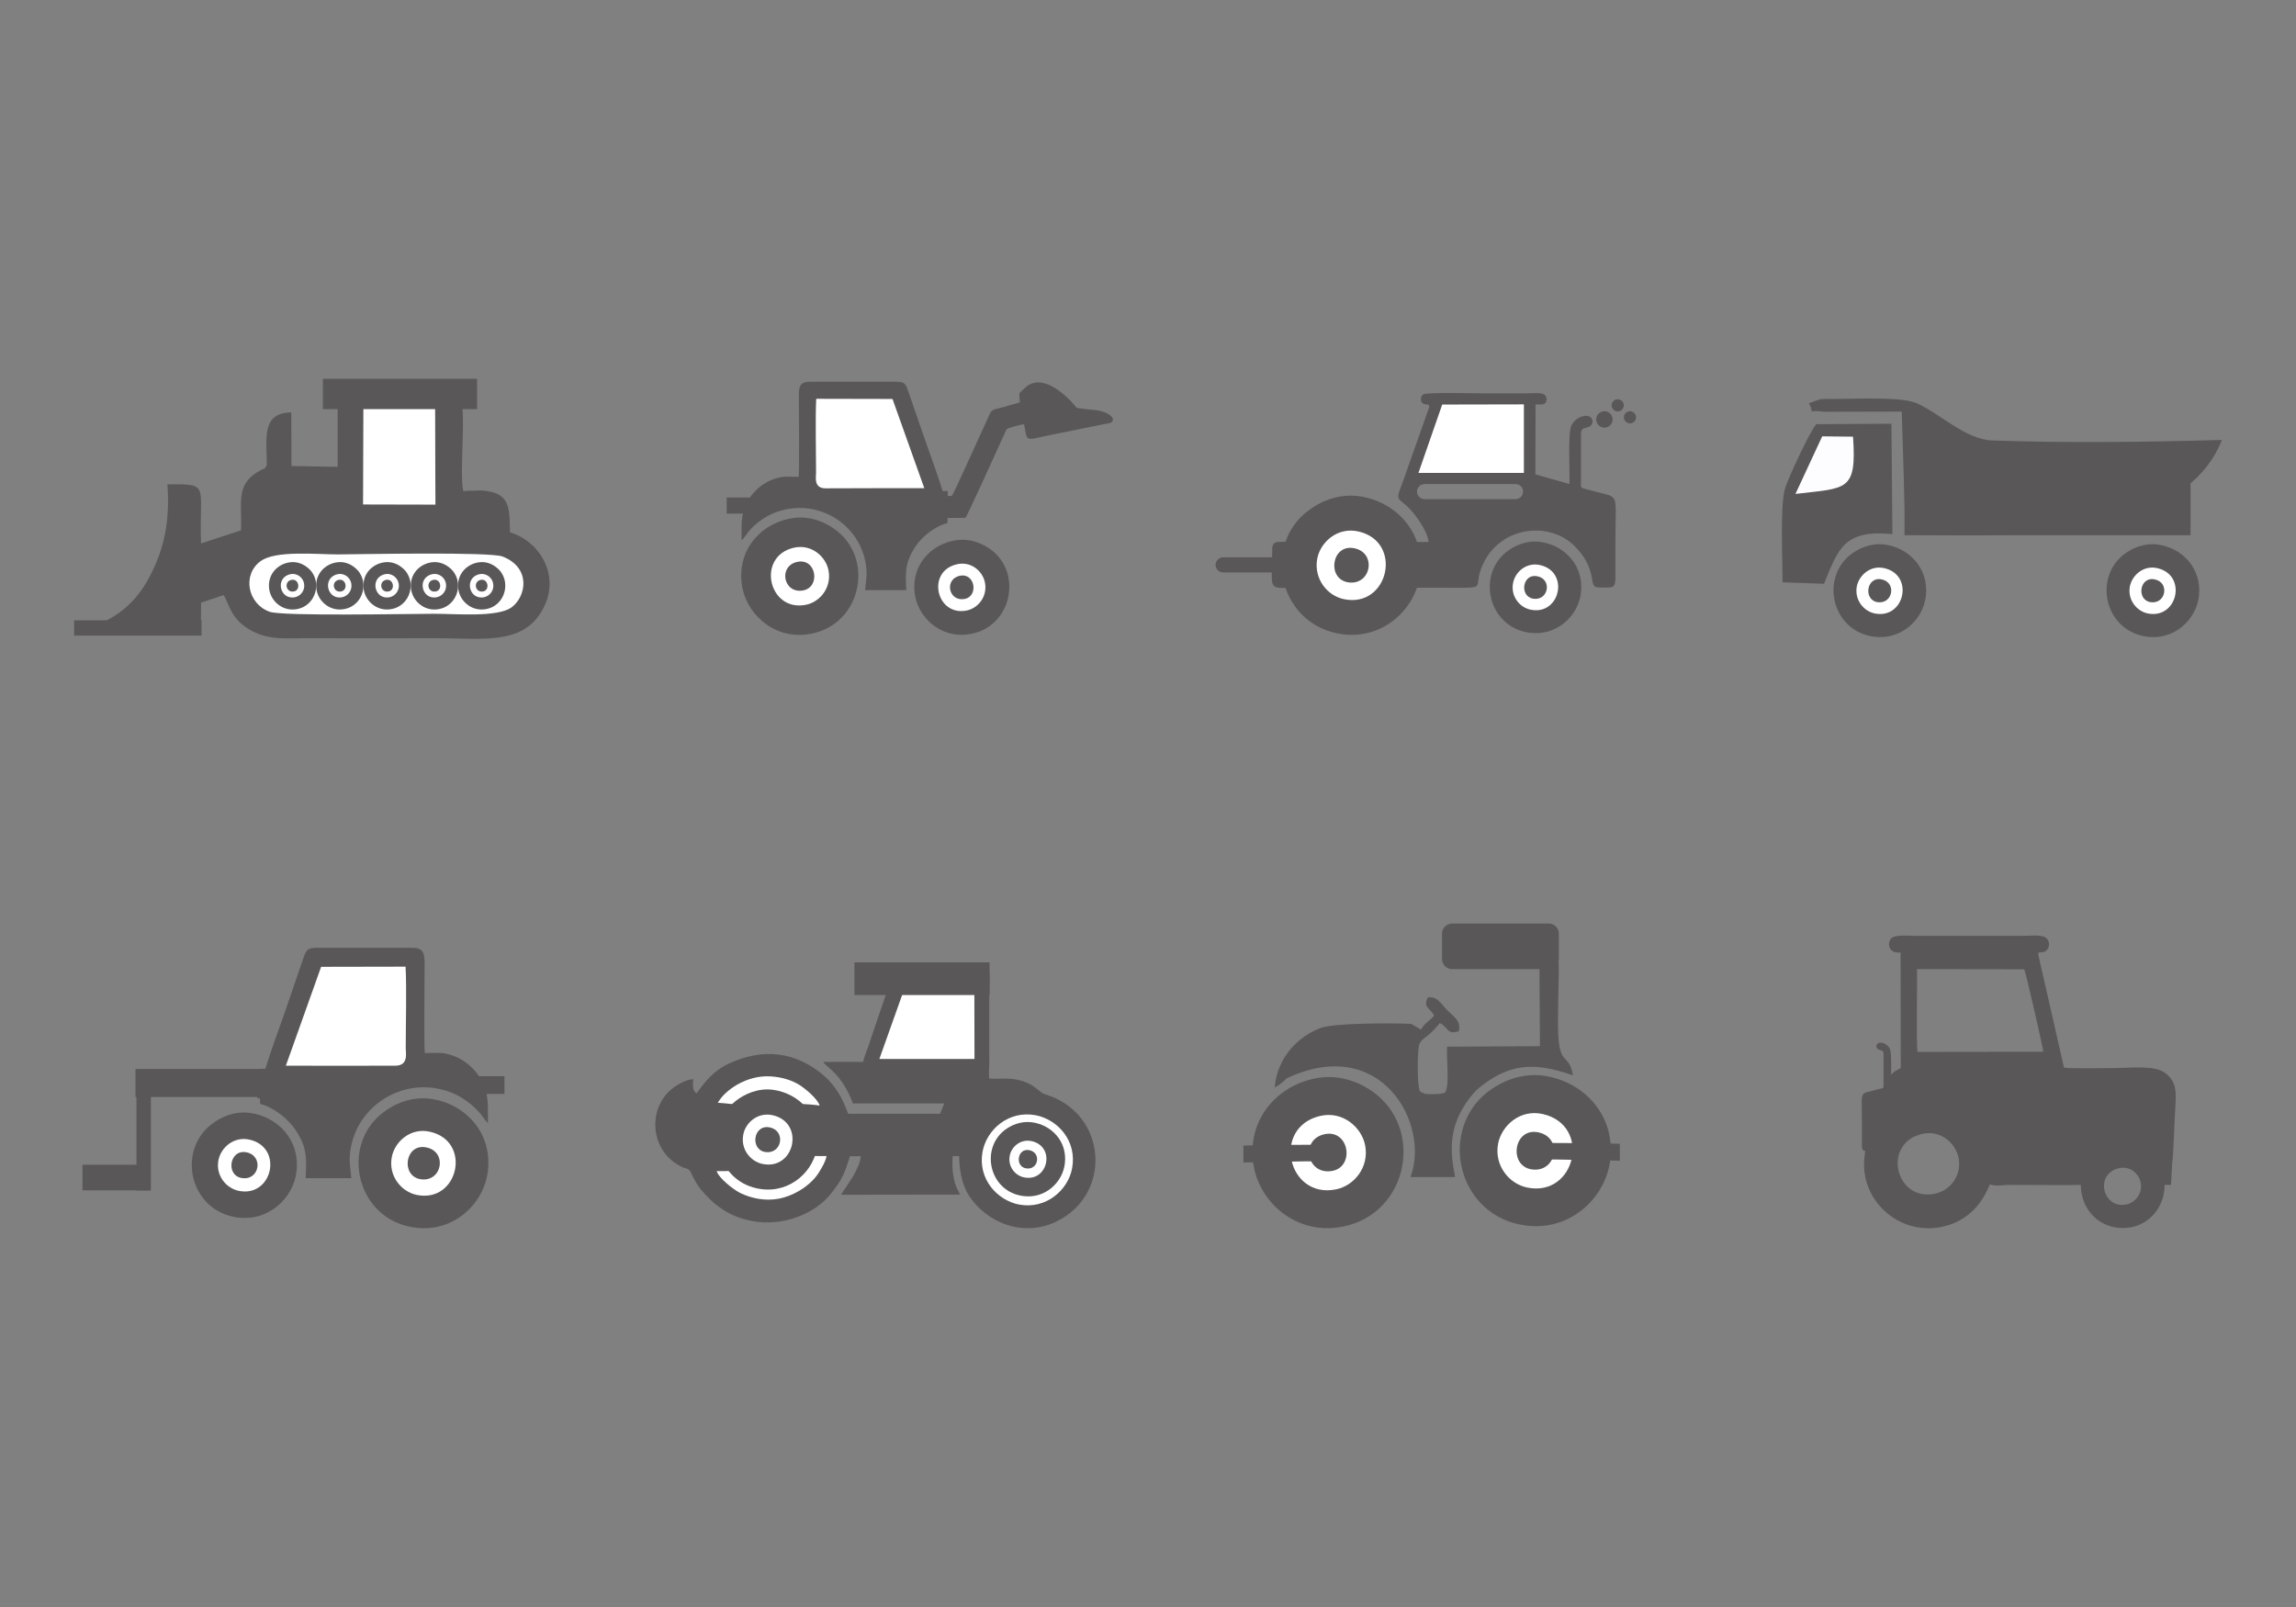 <?xml version="1.0" encoding="utf-8"?>
<!-- Generator: Adobe Illustrator 21.0.0, SVG Export Plug-In . SVG Version: 6.00 Build 0)  -->
<svg version="1.1" id="Layer_1" xmlns="http://www.w3.org/2000/svg" xmlns:xlink="http://www.w3.org/1999/xlink" x="0px" y="0px"
	 viewBox="0 0 1400 980" style="enable-background:new 0 0 1400 980;" xml:space="preserve">
<rect x="0" y="0" width="1400" height="980" fill="#808080" stroke="none"/>
<style type="text/css">
	.st0{fill-rule:evenodd;clip-rule:evenodd;fill:#595758;}
	.st1{fill-rule:evenodd;clip-rule:evenodd;fill:#FFFFFF;}
	.st2{fill-rule:evenodd;clip-rule:evenodd;fill:#FDFDFF;}
</style>
<g>
	<path class="st0" d="M1137.4,701.9c-0.2,1.1-0.4,2.3-0.5,3.5c-3.4,28.3,24.3,51,52.2,41.4c18.5-6.4,23.3-23.3,24.3-24.6
		c2.1,1.2,7.4,0.7,10.2,0.4l35.3,0.1l9.9-0.1c0,14.7,10.8,26.2,25.4,26.3c14.9,0.1,25.6-11.6,25.7-26.3l3.9,0l0.7-13.4
		c0.6-1.6,1.4-26.1,1.7-30.1c0.6-11.7,1.9-19.1-6.2-24.9c-6.5-4.7-20.3-2.9-29.3-2.9c-5.4,0-29.2,0.6-32.2-0.3l-15.7-69.1
		c0-2.4,2.8,0.4,5.5-2.8c1.4-1.7,1.5-4.3,0.2-6.2c-2.3-3.3-9.5-2.2-14.2-2.2h-66.5c-4.3,0-12.3-0.9-14.7,1.6
		c-1.3,1.4-1.8,4.2-0.5,6.3c1.2,1.9,3.2,2.4,6.3,2.3l0.1,70.4c-1.5,1-2.9,1.4-4.2,2.5c-0.6,0.5-1.2,1-1.7,1.6
		c0.1-6.2,0.2-13.8-0.8-15.9c-1.6-3.2-5.8-4.5-7.4-3.1c-1.4,1.2-0.6,3.1,0.5,3.6c1.9,0.8,3.1,0.3,3.1,2.9v19.8c0,1.1-1.1,1-3.4,1.6
		c-11.8,3.4-9.8-0.4-9.8,19.2v14.5C1135.2,700.9,1135.7,701.7,1137.4,701.9L1137.4,701.9z M1291.6,712.5c7-1.8,12.3,3,13.6,8.2
		c1.6,6.6-2.8,12.2-7.8,13.6C1282.7,738.3,1276.6,716.5,1291.6,712.5L1291.6,712.5z M1172,691.5c11.2-2.6,20.3,5.5,22.2,14.3
		c2.3,11.1-5.2,20.4-14.5,22.2C1155.5,732.8,1147.5,697.2,1172,691.5L1172,691.5z M1169.2,641.5c-0.8-3.9-0.1-42.5-0.3-50.5
		l65.4,0.1c0.9,1.6,11.6,48.3,11.6,50.3L1169.2,641.5z"/>
	<g>
		<path class="st0" d="M936.3,246.7l-0.1,42.6l20.8,5.9c0.3-7.7-1.1-31.1,1.2-35.8c2.5-5.1,9.2-7.2,11.7-4.9c2.2,2,0.9,5-0.9,5.7
			c-3,1.3-5,0.4-5,4.7v31.4c0,1.7,1.8,1.5,5.4,2.6c18.8,5.4,15.6-0.7,15.6,30.5v23c0,6.6-1.7,5.9-9.2,5.9c-4.2,0-4.4-1.3-5-5.1
			c-1.3-8.6-5.3-14.9-10.9-20.4c-14.9-14.7-43.5-12.2-54.9,9.7c-9.1,17.5,6.1,15.9-25.9,15.9c-27.8,0-55.5,0-83.3,0
			c-19.4,0-20.6,2.3-20.3-9.3h-29.7c-2.5,0-4.6-2.1-4.6-4.6l0,0c0-2.5,2.1-4.6,4.6-4.6h29.9c0-0.9,0-1.8,0-2.8
			c0-3.8-0.1-6.4,3.8-6.6c3.2-0.2,7.2,0,10.5,0l81.1,0c-0.6-6.6-7.9-16.3-11-19.6c-8.5-9.1-9.7-3.6-3.9-19.4l15.2-43
			c0.1-0.6,0.1,0.3,0-0.6c0-1,0.1-0.4-0.3-1c-1.8-0.5-3.4-0.1-4.3-1.8c-0.9-1.8-0.2-3.8,1-4.6c2.1-1.4,34.1-0.6,38-0.6
			c8.5,0,17,0,25.5,0c3.4,0,9.6-1,11.2,1.6c1,1.6,0.5,3.6-0.6,4.6C940.5,247.1,938.5,246.4,936.3,246.7L936.3,246.7z M924.1,295.2
			h-55.5c-2.5,0-4.6,2.1-4.6,4.6l0,0c0,2.5,2.1,4.6,4.6,4.6h55.5c2.5,0,4.6-2.1,4.6-4.6l0,0C928.8,297.3,926.7,295.2,924.1,295.2z"
			/>
		<path class="st0" d="M939.3,330.5c14.5,2,26.6,14.1,24.7,30.9c-1.6,14.2-14.7,26.5-31,24.5c-25.4-3.1-32.6-34.8-14.6-49.2
			C923.4,332.7,930.9,329.3,939.3,330.5z"/>
		<polygon class="st1" points="929.2,288.4 864.9,288.4 879.4,246.7 929.2,246.6 		"/>
		<path class="st1" d="M939.1,344.6c18.2,4.2,12.1,30.9-5.8,27.2c-6.6-1.3-12.3-8.1-10.7-16.3C923.9,348.8,930.7,342.7,939.1,344.6z
			"/>
		<path class="st0" d="M937.3,351.4c9.4,1.8,6.9,15.2-2.5,13.7C926.3,363.6,928.3,349.6,937.3,351.4z"/>
		<g>
			<path class="st0" d="M828.6,302.6c21.9,3,40.3,21.4,37.4,47c-2.4,21.5-22.3,40.3-47.1,37.2c-38.6-4.8-49.6-52.8-22.1-74.7
				C804.5,306,815.8,300.9,828.6,302.6z"/>
			<path class="st1" d="M828.3,324.1c27.6,6.3,18.4,46.9-8.8,41.3c-10-2-18.6-12.3-16.3-24.8C805.2,330.5,815.6,321.2,828.3,324.1z"
				/>
			<path class="st0" d="M825.6,334.3c14.2,2.7,10.5,23.1-3.7,20.8C808.9,352.9,811.9,331.7,825.6,334.3z"/>
		</g>
		<circle class="st0" cx="978.3" cy="255.8" r="5"/>
		<circle class="st0" cx="993.9" cy="254.5" r="3.7"/>
		<circle class="st0" cx="986.4" cy="247.2" r="3.7"/>
	</g>
	<g>
		<path class="st0" d="M221.6,248.7l-0.1,59l44,0l-0.2-59L221.6,248.7L221.6,248.7z M293.7,299.1c17,1.3,17.1,9.5,17.2,25.5
			c18.5,5.5,32.1,27.5,19,48.8c-12.3,19.9-36,15.8-62.8,15.8c-26.3,0-52.6,0.1-78.8,0c-13.3-0.1-23.3,1.4-34.4-4.3
			c-13.4-7-14.1-16.6-17.5-22l-13.8,4.6l-0.1,15.8l-67.7,0.3c4.1-3.6,23-6.6,36.2-31.5c9.1-17,12.7-34.2,11.1-56.7
			c26.7-0.3,19.1,0.1,20.5,36l24.4-8c0.6-17.2-3.6-28.3,11.7-36.5c3.7-2,2.3-0.3,4-3.3c0-16-3.6-31.8,14.9-32.1l0.1,32.7l28.2,0.5
			c0-11.5,0-22.8,0-34c-0.1-22.6,16.5-17.4,51.2-17.4c11.2,0,23.2-0.5,23.5,10.6c4,4.7-0.7,44.5,1.9,55.7l2.5-0.3L293.7,299.1z"/>
		<path class="st1" d="M306.5,339.4c17.5,6.9,14.4,24.4,5.4,31c-8.5,6.2-34.1,3.9-46.9,3.9c-15.1,0-92.4,1.6-100.5-1.2
			c-13.5-4.7-17-22.6-5.6-30.9c9.2-6.7,33.9-4.1,47.2-4.1C221,338,299,336.4,306.5,339.4z"/>
		<polygon class="st1" points="221.4,307.6 221.6,248.7 265.3,248.6 265.5,307.7 		"/>
		<path class="st0" d="M292.1,342.9c-7.5,1-13.7,7.3-12.7,16c0.8,7.3,7.6,13.7,16,12.7c13.1-1.6,16.9-18,7.5-25.4
			C300.3,344,296.5,342.3,292.1,342.9z"/>
		<path class="st0" d="M263.3,342.9c-7.5,1-13.7,7.3-12.7,16c0.8,7.3,7.6,13.7,16,12.7c13.1-1.6,16.9-18,7.5-25.4
			C271.5,344,267.6,342.3,263.3,342.9z"/>
		<path class="st0" d="M234.4,342.9c-7.5,1-13.7,7.3-12.7,16c0.8,7.3,7.6,13.7,16,12.7c13.1-1.6,16.9-18,7.5-25.4
			C242.6,344,238.8,342.3,234.4,342.9z"/>
		<path class="st0" d="M205.6,342.9c-7.5,1-13.7,7.3-12.7,16c0.8,7.3,7.6,13.7,16,12.7c13.1-1.6,16.9-18,7.5-25.4
			C213.8,344,210,342.3,205.6,342.9z"/>
		<path class="st0" d="M176.8,342.9c-7.5,1-13.7,7.3-12.7,16c0.8,7.3,7.6,13.7,16,12.7c13.1-1.6,16.9-18,7.5-25.4
			C185,344,181.1,342.3,176.8,342.9z"/>
		<path class="st1" d="M292.2,350.2c-9.4,2.2-6.3,15.9,3,14c3.4-0.7,6.3-4.2,5.5-8.4C300.1,352.3,296.5,349.2,292.2,350.2z"/>
		<path class="st1" d="M263.4,350.2c-9.4,2.2-6.3,15.9,3,14c3.4-0.7,6.3-4.2,5.5-8.4C271.3,352.3,267.7,349.2,263.4,350.2z"/>
		<path class="st1" d="M234.6,350.2c-9.4,2.2-6.3,15.9,3,14c3.4-0.7,6.3-4.2,5.5-8.4C242.4,352.3,238.9,349.2,234.6,350.2z"/>
		<path class="st1" d="M205.7,350.2c-9.4,2.2-6.3,15.9,3,14c3.4-0.7,6.3-4.2,5.5-8.4C213.6,352.3,210,349.2,205.7,350.2z"/>
		<path class="st1" d="M176.9,350.2c-9.4,2.2-6.3,15.9,3,14c3.4-0.7,6.3-4.2,5.5-8.4C184.8,352.3,181.2,349.2,176.9,350.2z"/>
		<path class="st0" d="M293.2,353.6c-4.8,0.9-3.6,7.9,1.3,7.1C298.8,360,297.8,352.8,293.2,353.6z"/>
		<path class="st0" d="M264.3,353.6c-4.8,0.9-3.6,7.9,1.3,7.1C270,360,269,352.8,264.3,353.6z"/>
		<path class="st0" d="M235.5,353.6c-4.8,0.9-3.6,7.9,1.3,7.1C241.2,360,240.1,352.8,235.5,353.6z"/>
		<path class="st0" d="M206.6,353.6c-4.8,0.9-3.6,7.9,1.3,7.1C212.3,360,211.3,352.8,206.6,353.6z"/>
		<path class="st0" d="M177.8,353.6c-4.8,0.9-3.6,7.9,1.3,7.1C183.5,360,182.4,352.8,177.8,353.6z"/>
		<rect x="196.9" y="231" class="st0" width="94" height="18.5"/>
		<rect x="45.2" y="378.3" class="st0" width="77.7" height="9.3"/>
	</g>
	<g>
		<path class="st0" d="M621.9,245.4c-3.2,0.8-6.3,1.8-9.4,2.7c-4.7,1.3-7.6,1.4-8.7,3.7c-2.5,5.8-5.1,11.2-7.7,16.9
			c-1.9,4.1-14.5,32.3-15.7,33.7l-2.5,0.1l0-3h-3.1c-3-9.9-8.5-24.6-12.1-35.1l-9.1-26.4c-1.3-3.7-2.1-5.2-6.8-5.2h-53.1
			c-6.4,0-6.6,3.6-6.6,9.4c0,8.3,0.4,43.1-0.1,48.6c-7,0.1-9-0.9-15.8,1.6c-8.4,3.1-15.3,10.5-17.8,19.2c-1.7,5.7-1.1,11.6-1.2,17.8
			c1.2-0.8,2.6-3.2,4.3-5.3c3.8-4.6,9.9-9.1,15.8-11.4c24.9-9.7,50.7,5.8,55.4,29.9c1.4,7.3,0.4,10.5-0.2,17.3l25.1,0
			c-0.5-10.6-1-16.6,5.7-26.8c3.6-5.3,11.2-12.1,19.4-14.1l0.1-3.1l10.9-0.1c1.2-1.4,21-45.2,23.9-51.5c0.8-1.8,0.8-2.7,2.8-3.3
			c1.9-0.6,7.2-2.2,9-2.3c0.4,1.8,0.7,3.6,1,5.4c1,5.4,3.3,3.5,13.9,1.4l37.7-7.6c4.2-2-0.3-6.8-9-7.8c-2.4-0.3-9.8-0.8-11.6-1.5
			c0-0.2-19.2-24.4-31.8-11.7C620.6,240.7,621.5,238.8,621.9,245.4z"/>
		<path class="st1" d="M563.6,297.7l-19.4-54.4l-46.5-0.1c-0.6,11.4-0.1,31.9-0.1,45c0,2.7-1.6,9.6,5.8,9.6
			C523.5,297.7,543.5,297.7,563.6,297.7z"/>
		<g>
			<path class="st0" d="M483.8,315.9c-18.5,2.5-34,18-31.6,39.6c2,18.1,18.8,34,39.7,31.4c32.5-4,41.8-44.5,18.6-63
				C504.1,318.8,494.6,314.4,483.8,315.9z"/>
			<path class="st1" d="M484.1,334c-23.2,5.3-15.5,39.5,7.4,34.8c8.4-1.7,15.7-10.4,13.7-20.9C503.6,339.4,494.8,331.6,484.1,334z"
				/>
			<path class="st0" d="M486.4,342.6c-12,2.3-8.9,19.5,3.1,17.5C500.5,358.3,497.9,340.4,486.4,342.6z"/>
		</g>
		<g>
			<path class="st0" d="M583.3,329.4c-15,2.1-27.6,14.6-25.6,32.1c1.7,14.7,15.3,27.5,32.2,25.4c26.4-3.2,33.9-36.1,15.1-51.1
				C599.7,331.7,592,328.2,583.3,329.4z"/>
			<path class="st1" d="M583.5,344.1c-18.9,4.3-12.6,32,6,28.2c6.8-1.4,12.7-8.4,11.1-16.9C599.3,348.4,592.2,342.1,583.5,344.1z"/>
			<path class="st0" d="M585.4,351.1c-9.7,1.9-7.2,15.8,2.6,14.2C596.8,363.8,594.7,349.3,585.4,351.1z"/>
		</g>
		<rect x="443.1" y="303.4" class="st0" width="20.4" height="9.8"/>
	</g>
	<g>
		<path class="st0" d="M784.6,657.6l-3.1,2.8c-2,1.5-2.1,1.7-4.2,2.8c1.3-18.1,14.3-31.4,28.3-36.4c8.2-2.9,42.8-3,55-2.4l5.8,3.5
			c2.5-4.3,5.3-5.2,8.1-8.6c-2.7-4.8-7-5-3.8-11.1c6.3-0.7,8.3,4.7,12.2,8.3c3.7,3.5,8.1,6.3,6.6,12.4c-7.7,2.3-6.1-2.6-11.6-5
			c-1.3,1.8-4.7,5.4-6.7,7.1c-2.7,2.4-5.7,3.4-6.2,7.8c-0.6,5.4-1.1,23.4,1,27l2.9,1.2c2.6,0.5,11.1,0.4,12.4-0.9
			c2.8-5.6,0.5-20.3,1.1-27.8L939,638l-0.3-47h-53.3c-3.4,0-6.1-2.8-6.1-6.1v-15.6c0-3.4,2.8-6.1,6.1-6.1h59c3.4,0,6.1,2.8,6.1,6.1
			v15.6c0,0.5-0.1,1-0.2,1.4c0.5,6.4-0.3,17.8-0.3,38.6c0,27.2,6.7,16.1,9.1,30.9c-24.7-8.8-39.4-6.6-56.9,7.3
			c-4.8,3.8-11.6,13.2-14.5,21.8c-5.1,15.1-0.8,29.1-0.5,32.9l-27.1,0C872.2,685.2,842,630.5,784.6,657.6z"/>
		<g>
			<path class="st0" d="M804.7,657.2c-23.8,3.3-43.8,23.3-40.7,51c2.6,23.3,24.2,43.8,51.2,40.4c41.9-5.2,53.9-57.3,24-81.2
				C830.9,660.8,818.6,655.3,804.7,657.2z"/>
			<path class="st1" d="M805.1,680.5c-30,6.9-20,50.9,9.6,44.8c10.9-2.2,20.3-13.4,17.7-26.9C830.2,687.4,818.8,677.4,805.1,680.5z"
				/>
			<path class="st0" d="M808,691.6c-15.5,3-11.4,25.1,4.1,22.5C826.2,711.8,822.8,688.8,808,691.6z"/>
		</g>
		<g>
			<path class="st0" d="M941.2,656c23.8,3.3,43.8,23.3,40.7,51c-2.6,23.3-24.2,43.8-51.2,40.4c-41.9-5.2-53.9-57.3-24-81.2
				C915,659.7,927.3,654.1,941.2,656z"/>
			<path class="st1" d="M940.8,679.4c30,6.9,20,50.9-9.6,44.8c-10.9-2.2-20.3-13.4-17.7-26.9C915.7,686.3,927,676.2,940.8,679.4z"/>
			<path class="st0" d="M937.8,690.5c15.5,3,11.4,25.1-4.1,22.6C919.7,710.7,923,687.6,937.8,690.5z"/>
		</g>
		<path class="st0" d="M812.3,696.5c6.7,2.1,6.5,10.9,0.6,13.1c-3.8,1.4-5.8-1.3-9.1-1.4c-6.2-0.2-25.8,0.5-45.6,0.7v-10.3
			c19-0.5,37.9-0.4,45.1-0.5C808.1,698,807.8,695.1,812.3,696.5z"/>
		<path class="st0" d="M933.6,695.4c-6.7,2.1-6.5,10.9-0.6,13.1c3.8,1.4,5.8-1.3,9.1-1.4c6.2-0.2,25.8,0.5,45.6,0.7v-10.3
			c-19-0.5-37.9-0.4-45.1-0.5C937.8,696.9,938.1,694,933.6,695.4z"/>
	</g>
	<g>
		<path class="st0" d="M157,655.2l1.4,0l0-3.4h3.4c3.3-10.9,9.4-27.2,13.4-38.9l10-29.2c1.5-4.1,2.3-5.7,7.6-5.7h58.8
			c7,0,7.3,4,7.3,10.4c0,9.2-0.4,47.7,0.1,53.8c7.8,0.1,9.9-1,17.5,1.7c9.3,3.4,16.9,11.6,19.7,21.2c1.8,6.3,1.2,12.9,1.3,19.7
			c-1.3-0.9-2.9-3.6-4.7-5.8c-4.2-5-10.9-10.1-17.5-12.7c-27.5-10.7-56.1,6.4-61.3,33.1c-1.6,8.1-0.4,11.6,0.2,19.1l-27.8,0
			c0.5-11.7,1.2-18.4-6.3-29.6c-4-5.9-12.4-13.4-21.5-15.7l-0.1-3.4l-1.5,0V655.2z"/>
		<path class="st1" d="M174.3,649.9l21.5-60.3l51.5-0.1c0.7,12.6,0.1,35.3,0.1,49.8c0,3,1.8,10.6-6.4,10.6
			C218.7,649.9,196.5,650,174.3,649.9z"/>
		<g>
			<path class="st0" d="M262.6,670.1c20.5,2.8,37.6,20,34.9,43.9c-2.3,20.1-20.8,37.6-44,34.7c-36-4.4-46.3-49.2-20.6-69.7
				C240.1,673.2,250.7,668.5,262.6,670.1z"/>
			<path class="st1" d="M262.3,690.2c25.7,5.9,17.2,43.7-8.2,38.5c-9.3-1.9-17.4-11.5-15.2-23.1
				C240.7,696.1,250.5,687.4,262.3,690.2z"/>
			<path class="st0" d="M259.8,699.7c13.3,2.5,9.8,21.6-3.5,19.4C244.2,717,247,697.2,259.8,699.7z"/>
		</g>
		<g>
			<path class="st0" d="M152.5,678.7c16.6,2.3,30.5,16.2,28.3,35.6c-1.8,16.3-16.9,30.5-35.6,28.2c-29.2-3.6-37.5-39.9-16.7-56.5
				C134.3,681.3,142.8,677.4,152.5,678.7z"/>
			<path class="st1" d="M152.2,695c20.9,4.8,13.9,35.5-6.7,31.2c-7.6-1.6-14.1-9.3-12.3-18.7C134.7,699.8,142.6,692.8,152.2,695z"/>
			<path class="st0" d="M150.2,702.7c10.8,2.1,8,17.5-2.8,15.7C137.5,716.8,139.9,700.7,150.2,702.7z"/>
		</g>
		<rect x="285" y="656.3" class="st0" width="22.6" height="10.8"/>
		<rect x="82.6" y="651.9" class="st0" width="79.2" height="17.1"/>
		<rect x="83.2" y="653.5" class="st0" width="8.8" height="72.5"/>
		<rect x="50.3" y="710.3" class="st0" width="40.6" height="15.6"/>
	</g>
	<g>
		<path class="st0" d="M603.1,657.7c5.7,0.5,11.3-0.5,16.9,0.7c11.2,2.3,12.9,7.6,17.4,9c37.9,11.4,41.2,61.4,6.2,77.8
			c-18.3,8.6-38.7,1.9-50.5-12.9c-5.8-7.3-7.9-15.5-8.3-27.3l-3.9,0c-0.5,6,0,13.3,2.2,18.8c0.8,1.9,1.7,3.2,2.3,4.7l-72.6,0.1
			l7-10.6c1.9-3.3,4.7-8.4,5.1-12.9l-6.6,0c-3.7,11.5-4.8,14-11.2,22.3c-10.3,13.4-30.5,20.7-48.6,17.2c-14-2.7-23-9.5-31.2-19.3
			c-2.7-3.3-4.2-6.5-6.2-10.6c-1.1-2.3-2.9-1.9-5.3-3.1c-20-9.4-21.3-36.6-5-48.4c2.6-1.9,7.6-4.9,11.9-5.1c-0.2,3.1-0.8,6.6,2,8.7
			c5.4-7.4,10.4-13.8,19.6-18.1c20.7-9.8,40.9-7.5,58,7.2c3.1,2.6,6.2,6.3,8.7,10.2c2.9,4.6,4,7.7,6.2,13.1l56,0l2.6-6.3l-55.7,0
			c-6.9-18.4-16.5-22.2-18.1-25.3l24.3,0c0.5-2.8,2.3-7,3.2-9.6c1.1-3.3,2.1-6.4,3.2-9.5c1.7-4.7,12.1-36.2,13.3-37.8
			c2-2.6,7.1-1.8,11-1.8l38.7,0c9.5,0,7.5,3.7,7.5,18.1v38.3C603.4,649.5,602.8,653.4,603.1,657.7z"/>
		<path class="st1" d="M631.5,680.1c13.4,2.6,25.4,15.6,22.2,32.5c-2.5,13.2-15.9,25-32.2,22c-13.3-2.5-25.4-15.5-22.4-32.2
			C601.6,688.9,614.9,677,631.5,680.1z"/>
		<polygon class="st1" points="594.2,645.8 536.2,645.8 553.2,598 594.1,597.9 		"/>
		<path class="st1" d="M437,714.2c31.2,0.5,25.9-9.3,33-9.3l34,0.1c-0.7,3.6-2.7,6.7-4.3,9.4c-4.6,7.9-14.7,14.6-24.8,16.6
			c-8.6,1.6-16.9-0.3-23.4-3.4C446.9,725.3,438.2,718.3,437,714.2z"/>
		<path class="st1" d="M499.8,674.2c-15.3-2.2-31.3-0.4-46.9-0.6c-5.6,0-10.1-0.8-15.2-1.1c4.5-8,17.8-16.9,31.9-16.1
			c7.1,0.4,13.3,2.3,18.3,5.5C491.5,664.3,498.5,670.1,499.8,674.2z"/>
		<g>
			<path class="st0" d="M629.3,684.4c11.7,1.6,21.6,11.5,20,25.1c-1.3,11.5-11.9,21.6-25.2,19.9c-20.6-2.5-26.5-28.2-11.8-40
				C616.4,686.2,622.4,683.5,629.3,684.4z"/>
			<path class="st1" d="M629.1,695.9c14.8,3.4,9.9,25.1-4.7,22.1c-5.4-1.1-10-6.6-8.7-13.2C616.7,699.3,622.3,694.4,629.1,695.9z"/>
			<path class="st0" d="M627.6,701.4c7.6,1.5,5.6,12.4-2,11.1C618.7,711.3,620.3,700,627.6,701.4z"/>
		</g>
		<g>
			<path class="st0" d="M471.4,664.6c15.8,2.2,29,15.4,27,33.8c-1.7,15.5-16.1,29-33.9,26.8c-27.8-3.4-35.7-38-15.9-53.8
				C454.1,667.1,462.2,663.4,471.4,664.6z"/>
			<path class="st1" d="M471.2,680.1c19.9,4.6,13.3,33.8-6.3,29.7c-7.2-1.5-13.4-8.9-11.7-17.8C454.5,684.7,462,678,471.2,680.1z"/>
			<path class="st0" d="M469.2,687.5c10.3,2,7.6,16.7-2.7,15C457.2,700.9,459.4,685.6,469.2,687.5z"/>
		</g>
		<rect x="521" y="586.9" class="st0" width="82.4" height="19.9"/>
	</g>
	<g>
		<path class="st0" d="M1103,245.9c4.7,8.6-3.5,3.4,9,5.2l47.6-0.1l2.3,74.8c57.9,1.6,168.3,5.4,192.9-57.5
			c-44,1.3-96.3,1.9-140.1,0.3c-16.1-0.6-31.7-16.2-45.5-22.5c-9.3-4.3-35.5-2.8-50-2.8c-2.3,0-7.2-0.1-9.3,0.2L1103,245.9z"/>
		<path class="st0" d="M1086.9,355.1l25.3,0.9c8.9-22.2,12.7-33,41.7-30.3l-0.6-67.3l-45.8,0.3c-3.8,4.1-17.4,33.4-19.1,39.3
			C1085.3,308.4,1087,342.2,1086.9,355.1z"/>
		<path class="st2" d="M1094.8,301.2c31.3-3.7,37.4-1.3,35.1-34.9l-18.8-0.2L1094.8,301.2z"/>
		<g>
			<path class="st0" d="M1149.3,332.1c14.6,2,26.9,14.3,25,31.4c-1.6,14.3-14.9,26.9-31.4,24.8c-25.7-3.2-33.1-35.2-14.7-49.9
				C1133.2,334.4,1140.7,331,1149.3,332.1z"/>
			<path class="st1" d="M1149,346.5c18.4,4.2,12.3,31.3-5.9,27.6c-6.7-1.4-12.4-8.2-10.9-16.5C1133.6,350.7,1140.6,344.5,1149,346.5
				z"/>
			<path class="st0" d="M1147.2,353.3c9.5,1.8,7,15.4-2.5,13.9C1136.1,365.7,1138.1,351.5,1147.2,353.3z"/>
		</g>
		<g>
			<path class="st0" d="M1315.8,332.1c14.6,2,26.9,14.3,25,31.4c-1.6,14.3-14.9,26.9-31.4,24.8c-25.7-3.2-33.1-35.2-14.7-49.9
				C1299.7,334.4,1307.2,331,1315.8,332.1z"/>
			<path class="st1" d="M1315.5,346.5c18.4,4.2,12.3,31.3-5.9,27.6c-6.7-1.4-12.4-8.2-10.9-16.5
				C1300.1,350.7,1307.1,344.5,1315.5,346.5z"/>
			<path class="st0" d="M1313.7,353.3c9.5,1.8,7,15.4-2.5,13.9C1302.6,365.7,1304.6,351.5,1313.7,353.3z"/>
		</g>
		<rect x="1161.3" y="288.7" class="st0" width="174.4" height="37.7"/>
	</g>
</g>
</svg>
